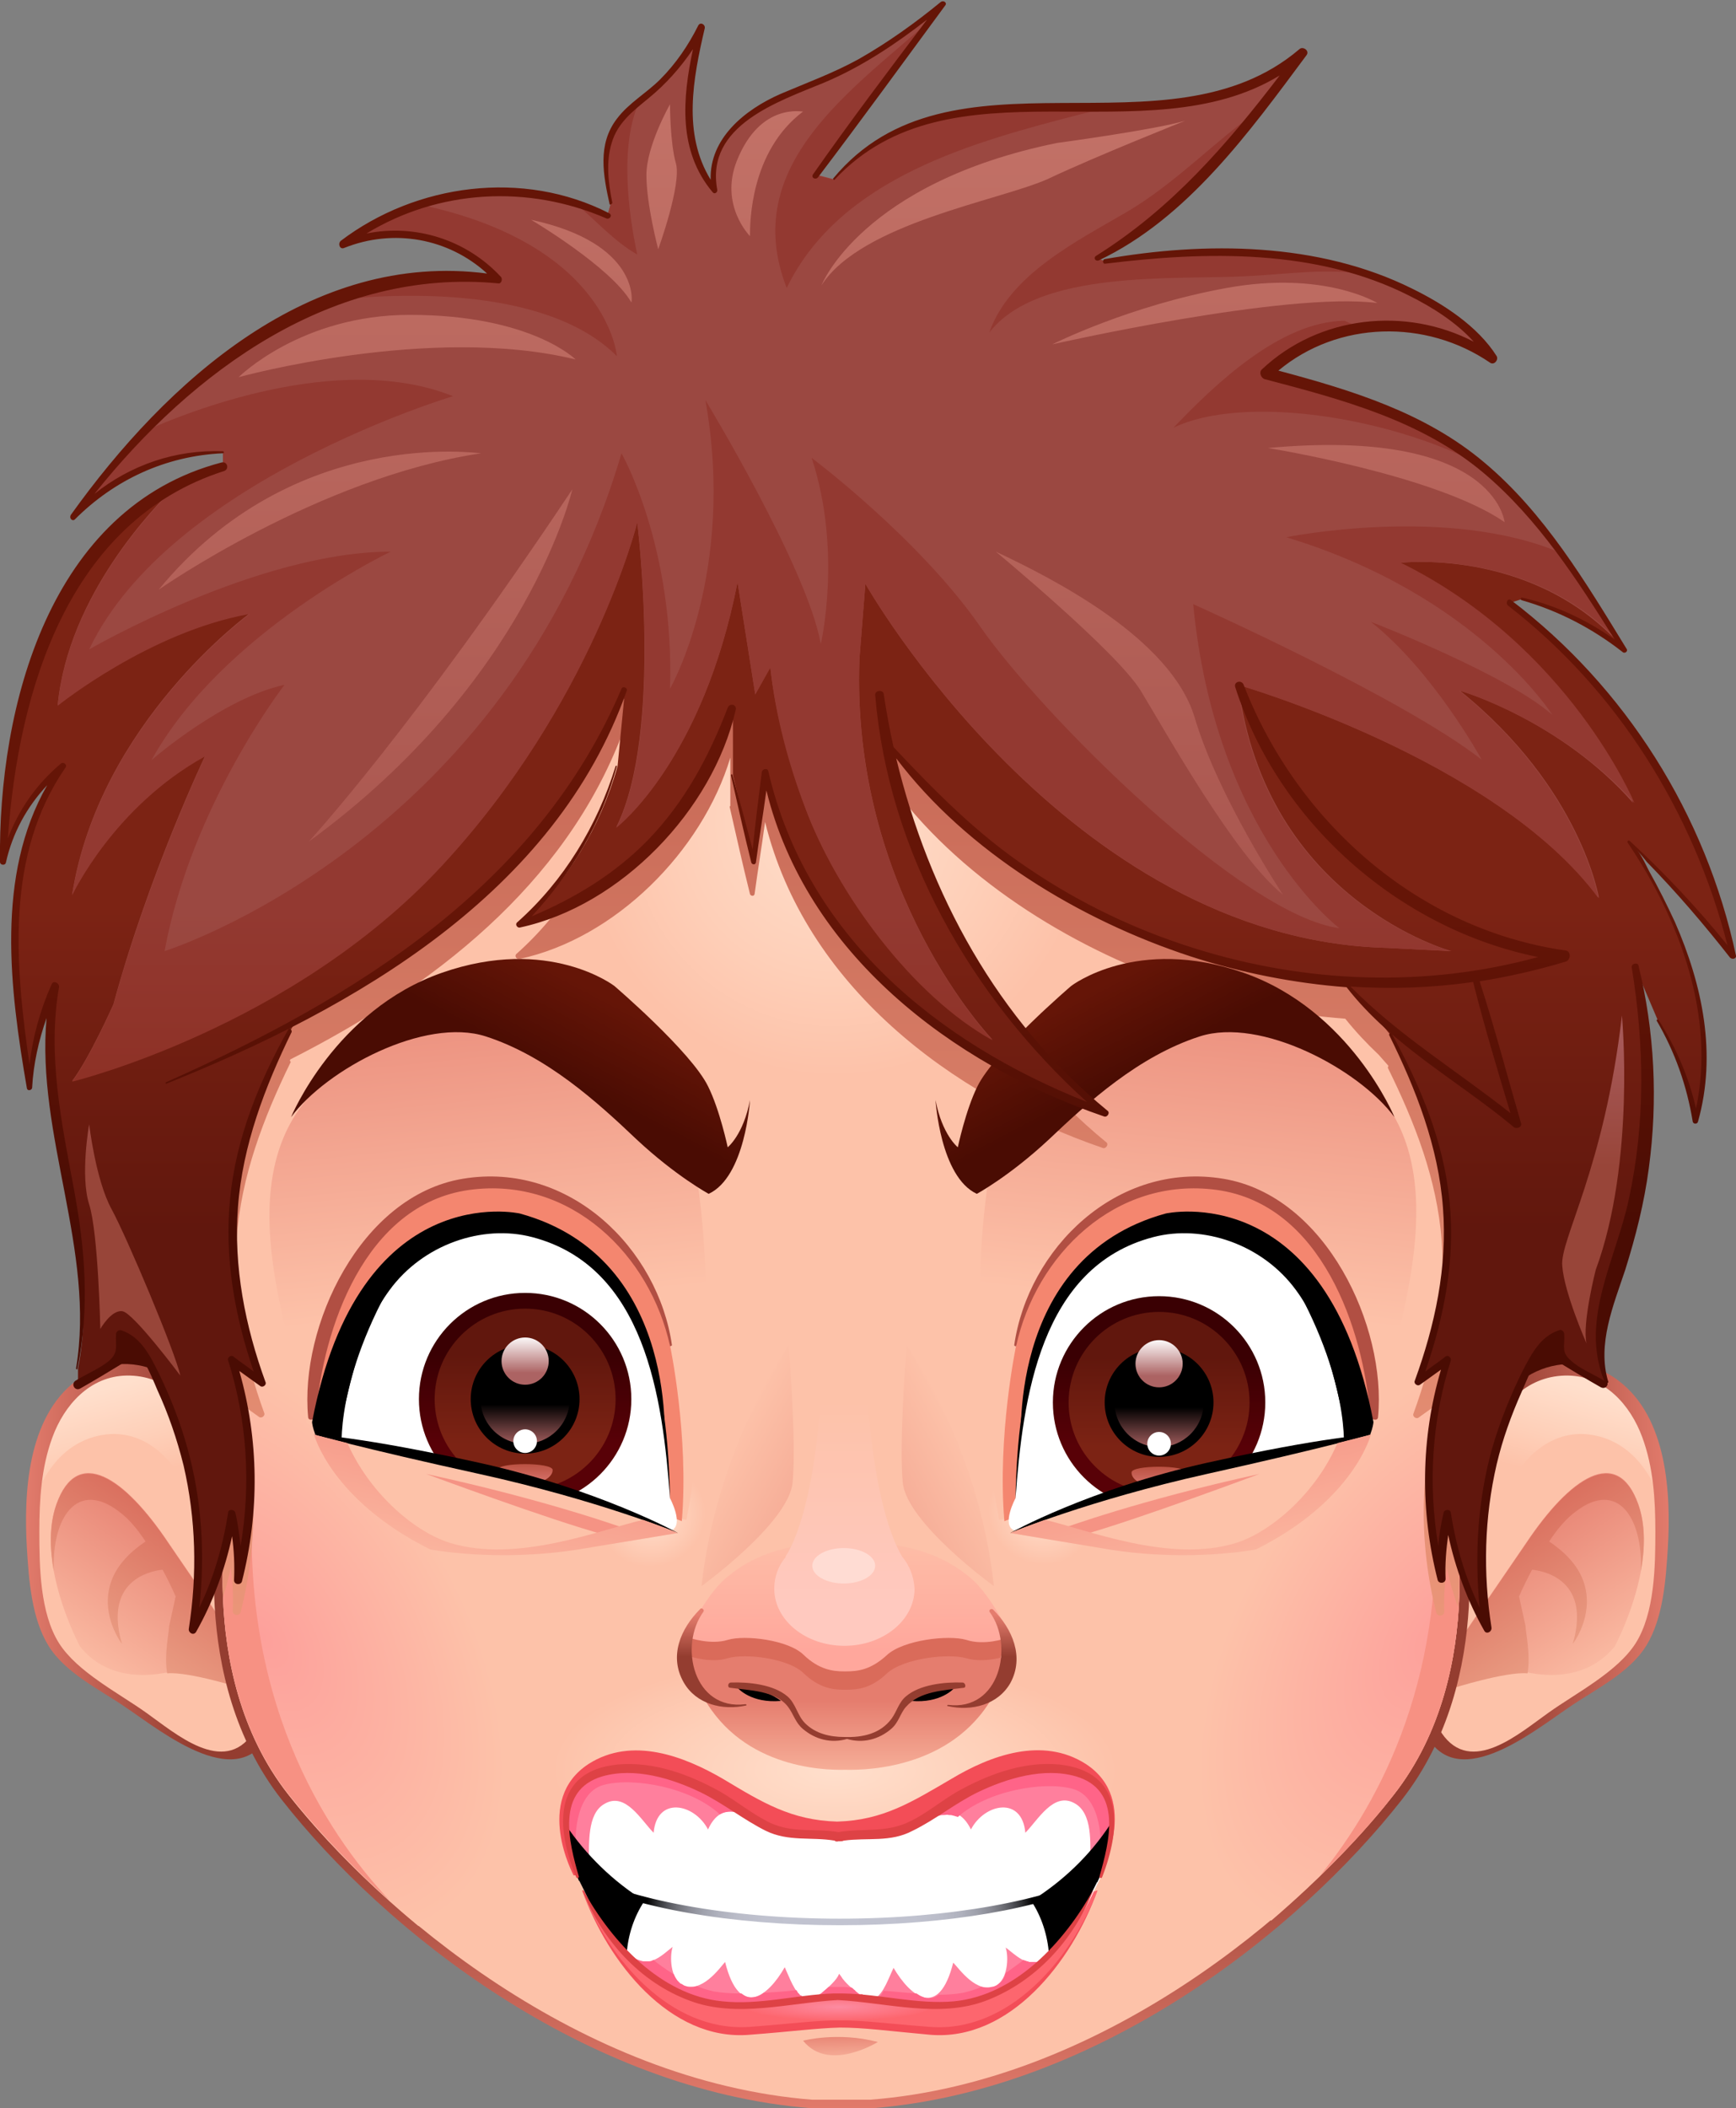 <?xml version="1.0" encoding="utf-8"?>
<!-- Generator: Adobe Illustrator 17.1.0, SVG Export Plug-In . SVG Version: 6.00 Build 0)  -->
<!DOCTYPE svg PUBLIC "-//W3C//DTD SVG 1.1//EN" "http://www.w3.org/Graphics/SVG/1.1/DTD/svg11.dtd">
<svg version="1.1" id="Layer_1" xmlns="http://www.w3.org/2000/svg" xmlns:xlink="http://www.w3.org/1999/xlink" x="0px" y="0px"
	 width="264.8px" height="321.4px" viewBox="0 0 264.8 321.4" enable-background="new 0 0 264.8 321.4" xml:space="preserve">
<rect x="0" y="0" width="264.8" height="321.4" fill="#808080" stroke="none"/>
<g>
	<path fill="#4A0C03" d="M228.6,206.4v12.2h12.2V200L228.6,206.4z M15.1,217.2h11.3v-19.4l-11.3,4.1V217.2z"/>
	<g>
		<g>
			<path fill="#FDC2A9" d="M227.4,219.5c0.4-3.7,2.6-7.3,5.9-9.1c3.3-1.9,7.5-2,10.9-0.4c6.2,2.9,8.5,10.5,9.2,17.2
				c0.5,5.9,0.2,11.8-0.9,17.6c-0.5,2.3-1.1,4.6-2.4,6.5c-1.2,1.7-3,3-4.7,4.2c-4.1,2.9-8.2,5.7-12.3,8.6c-3.3,2.3-7.3,4.7-11,3.2
				c-2.6-1.1-4.2-3.9-4.5-6.7c-0.3-2.8,0.3-5.6,1-8.4c1.9-7.9,3.8-15.7,5.7-23.6L227.4,219.5z"/>
			<linearGradient id="SVGID_1_" gradientUnits="userSpaceOnUse" x1="243.932" y1="212.135" x2="239.871" y2="226.124">
				<stop  offset="0" style="stop-color:#FFDFCC"/>
				<stop  offset="0.601" style="stop-color:#FECFB8"/>
				<stop  offset="1" style="stop-color:#FDC2A9"/>
			</linearGradient>
			<path fill="url(#SVGID_1_)" d="M244.2,210c-3.4-1.6-7.6-1.5-10.9,0.4c-3.3,1.9-5.6,5.4-5.9,9.1l-1,2.8l4.5,3
				c0,0,4.5-8.6,13.1-6.3c5.5,1.5,8.3,6.5,9.5,10.5c0-0.8-0.1-1.5-0.2-2.3C252.7,220.4,250.3,212.9,244.2,210z"/>
			<linearGradient id="SVGID_2_" gradientUnits="userSpaceOnUse" x1="245.192" y1="257.576" x2="228.045" y2="231.404">
				<stop  offset="0" style="stop-color:#FDC2A9"/>
				<stop  offset="1" style="stop-color:#E57D6E"/>
			</linearGradient>
			<path fill="url(#SVGID_2_)" d="M246.3,251c0,0,6.8-12.6,3.6-21.7c-3.2-9-10.4-4.1-17.1,5.9c-6.8,9.9-10.8,15.8-10.8,15.8
				l-0.5,6.3c0,0,8.6-2.7,11.7-2.3C236.3,255.6,242.2,256,246.3,251z"/>
			<linearGradient id="SVGID_3_" gradientUnits="userSpaceOnUse" x1="245.192" y1="257.576" x2="228.045" y2="231.404">
				<stop  offset="0" style="stop-color:#F0AE91"/>
				<stop  offset="1" style="stop-color:#D86A5A"/>
			</linearGradient>
			<path fill="url(#SVGID_3_)" d="M249.9,229.4c-3.2-9-10.4-4.1-17.1,5.9c-6.8,9.9-10.8,15.8-10.8,15.8l-0.5,6.3
				c0,0,8.2-2.6,11.5-2.3c0.5-2.8-0.3-6.3-0.3-7.2l-0.9-4.1c0-0.2-0.1-0.3-0.1-0.4c0.6-1.4,1.3-2.8,2-4.1c0.9,0.1,9.2,1,6.2,11.3
				c0,0,3.2-4.1,1.8-9c-0.9-3.2-3.6-5.4-5.4-6.6c1.3-2,2.7-3.6,4.1-4.6c6.3-4.8,10.2,0.9,9.9,9.1C250.9,236.1,251,232.5,249.9,229.4
				z"/>
			<linearGradient id="SVGID_4_" gradientUnits="userSpaceOnUse" x1="228.596" y1="238.187" x2="255.671" y2="237.736">
				<stop  offset="0" style="stop-color:#943D30"/>
				<stop  offset="1" style="stop-color:#E57D6E"/>
			</linearGradient>
			<path fill="url(#SVGID_4_)" d="M227.6,219.5c1.1-5.7,5.7-9.9,11.6-9.8c5.6,0.1,9.5,4.5,11.3,9.4c1.7,4.6,2,9.5,2,14.4
				c0,5.3-0.1,12.4-3,17c-2.8,4.4-9.1,7.6-13.3,10.6c-4.4,3.1-11.8,9.7-16.3,3.1c-3.5-5.2-0.7-12.3,0.6-17.8
				c1.4-5.9,2.9-11.8,4-17.8c0.1-0.5-0.7-0.8-0.8-0.2c-1.9,6.5-3.4,13.1-5,19.6c-1.2,4.8-3.6,10.7-1.6,15.5
				c4.4,10.6,16.7,0.5,22.2-3.2c3.9-2.7,9.2-5.2,11.8-9.4c2.6-4.2,3-10.1,3.3-14.9c0.5-8.4-0.1-19.9-7.5-25.5
				c-7.8-6-19-0.8-19.7,8.9C227.2,219.7,227.5,219.7,227.6,219.5L227.6,219.5z"/>
		</g>
		<g>
			<path fill="#FDC2A9" d="M31,219.5c-0.4-3.7-2.6-7.3-5.9-9.1c-3.3-1.9-7.5-2-10.9-0.4c-6.2,2.9-8.5,10.5-9.2,17.2
				C4.6,233.1,4.9,239,6,244.8c0.5,2.3,1.1,4.6,2.4,6.5c1.2,1.7,3,3,4.7,4.2c4.1,2.9,8.2,5.7,12.3,8.6c3.3,2.3,7.3,4.7,11,3.2
				c2.6-1.1,4.2-3.9,4.5-6.7c0.3-2.8-0.3-5.6-1-8.4c-1.9-7.9-3.8-15.7-5.7-23.6L31,219.5z"/>
			
				<linearGradient id="SVGID_5_" gradientUnits="userSpaceOnUse" x1="836.564" y1="212.135" x2="832.502" y2="226.124" gradientTransform="matrix(-1 0 0 1 851.077 0)">
				<stop  offset="0" style="stop-color:#FFDFCC"/>
				<stop  offset="0.601" style="stop-color:#FECFB8"/>
				<stop  offset="1" style="stop-color:#FDC2A9"/>
			</linearGradient>
			<path fill="url(#SVGID_5_)" d="M14.3,210c3.4-1.6,7.6-1.5,10.9,0.4c3.3,1.9,5.6,5.4,5.9,9.1l1,2.8l-4.5,3c0,0-4.5-8.6-13.1-6.3
				c-5.5,1.5-8.3,6.5-9.5,10.5c0-0.8,0.1-1.5,0.2-2.3C5.7,220.4,8.1,212.9,14.3,210z"/>
			
				<linearGradient id="SVGID_6_" gradientUnits="userSpaceOnUse" x1="837.824" y1="257.576" x2="820.677" y2="231.404" gradientTransform="matrix(-1 0 0 1 851.077 0)">
				<stop  offset="0" style="stop-color:#FDC2A9"/>
				<stop  offset="1" style="stop-color:#E57D6E"/>
			</linearGradient>
			<path fill="url(#SVGID_6_)" d="M12.2,251c0,0-6.8-12.6-3.6-21.7c3.2-9,10.4-4.1,17.1,5.9c6.8,9.9,10.8,15.8,10.8,15.8l0.5,6.3
				c0,0-8.6-2.7-11.7-2.3C22.1,255.6,16.2,256,12.2,251z"/>
			
				<linearGradient id="SVGID_7_" gradientUnits="userSpaceOnUse" x1="837.824" y1="257.576" x2="820.677" y2="231.404" gradientTransform="matrix(-1 0 0 1 851.077 0)">
				<stop  offset="0" style="stop-color:#F0AE91"/>
				<stop  offset="1" style="stop-color:#D86A5A"/>
			</linearGradient>
			<path fill="url(#SVGID_7_)" d="M8.6,229.4c3.2-9,10.4-4.1,17.1,5.9c6.8,9.9,10.8,15.8,10.8,15.8l0.5,6.3c0,0-8.2-2.6-11.5-2.3
				c-0.5-2.8,0.3-6.3,0.3-7.2l0.9-4.1c0-0.2,0.1-0.3,0.1-0.4c-0.6-1.4-1.3-2.8-2-4.1c-0.9,0.1-9.2,1-6.2,11.3c0,0-3.2-4.1-1.8-9
				c0.9-3.2,3.6-5.4,5.4-6.6c-1.3-2-2.7-3.6-4.1-4.6c-6.3-4.8-10.2,0.9-9.9,9.1C7.6,236.1,7.5,232.5,8.6,229.4z"/>
			
				<linearGradient id="SVGID_8_" gradientUnits="userSpaceOnUse" x1="821.228" y1="238.187" x2="848.303" y2="237.736" gradientTransform="matrix(-1 0 0 1 851.077 0)">
				<stop  offset="0" style="stop-color:#943D30"/>
				<stop  offset="1" style="stop-color:#E57D6E"/>
			</linearGradient>
			<path fill="url(#SVGID_8_)" d="M30.9,219.5c-1.1-5.7-5.7-9.9-11.6-9.8c-5.6,0.1-9.5,4.5-11.3,9.4c-1.7,4.6-2,9.5-2,14.4
				c0,5.3,0.1,12.4,3,17c2.8,4.4,9.1,7.6,13.3,10.6c4.4,3.1,11.8,9.7,16.3,3.1c3.5-5.2,0.7-12.3-0.6-17.8c-1.4-5.9-2.9-11.8-4-17.8
				c-0.1-0.5,0.7-0.8,0.8-0.2c1.9,6.5,3.4,13.1,5,19.6c1.2,4.8,3.6,10.7,1.6,15.5c-4.4,10.6-16.7,0.5-22.2-3.2
				c-3.9-2.7-9.2-5.2-11.8-9.4c-2.6-4.2-3-10.1-3.3-14.9c-0.5-8.4,0.1-19.9,7.5-25.5c7.8-6,19-0.8,19.7,8.9
				C31.2,219.7,30.9,219.7,30.9,219.5L30.9,219.5z"/>
		</g>
	</g>
	<g>
		<linearGradient id="SVGID_9_" gradientUnits="userSpaceOnUse" x1="128.317" y1="274.955" x2="128.317" y2="323.765">
			<stop  offset="0" style="stop-color:#943D30"/>
			<stop  offset="1" style="stop-color:#E57D6E"/>
		</linearGradient>
		<path fill="url(#SVGID_9_)" d="M123.9,321.4c0,0-0.1,0-0.1,0c-34.5-2.7-65.1-27-80.8-47c-14.6-18.6-9.7-44.3-9.1-47l-2-35.7
			c0,0,0-0.1,0-0.1c0.7-13.6,2-39.6,2-41.2c0-1,0-1.9,23.1-22.4c11.2-10,22.6-19.8,22.7-19.9c0.2-0.2,0.4-0.3,0.7-0.3l42.2-7.1v-0.3
			c0-0.4,0.2-0.8,0.5-1c0.2-0.2,0.6-0.3,0.9-0.3c0.1,0,0.2,0,0.2,0l4.2,0.7l4.2-0.7c0.1,0,0.2,0,0.2,0c0.3,0,0.6,0.1,0.9,0.3
			c0.3,0.3,0.5,0.6,0.5,1v0.3l42.2,7.1c0.2,0,0.5,0.1,0.7,0.3c0.1,0.1,11.5,9.9,22.7,19.9c23.1,20.5,23.1,21.5,23.1,22.4
			c0,1.6,1.3,27.7,2,41.2c0,0,0,0.1,0,0.1l-2,35.7c0.6,2.7,5.5,28.4-9.1,47c-15.7,20-46.3,44.3-80.8,47c0,0-0.1,0-0.1,0H123.9z"/>
		<path fill="#FDC2A9" d="M223.4,191.7c0,0-2-39.3-2-41.3c0-2-45.4-41.3-45.4-41.3l-43.3-7.3v-1.5l-4.4,0.7l-4.4-0.7v1.5l-43.3,7.3
			c0,0-45.4,39.3-45.4,41.3s-2,41.3-2,41.3l2,35.9c0,0-6.1,27.1,8.8,46c14.1,17.9,44.5,43.7,79.9,46.5h8.8
			c35.3-2.7,65.8-28.5,79.9-46.5c14.9-19,8.8-46,8.8-46L223.4,191.7z"/>
		
			<radialGradient id="SVGID_10_" cx="407.51" cy="1461.938" r="55.148" gradientTransform="matrix(0.784 2.600000e-003 0 0.317 -192.112 -194.62)" gradientUnits="userSpaceOnUse">
			<stop  offset="0" style="stop-color:#FFDFCC"/>
			<stop  offset="0.601" style="stop-color:#FECFB8"/>
			<stop  offset="1" style="stop-color:#FDC2A9"/>
		</radialGradient>
		<path fill="url(#SVGID_10_)" d="M179,270.5c0,11.3-22.6,20.4-50.5,20.3c-27.9-0.1-50.5-9.3-50.5-20.6c0-11.3,22.6-20.4,50.5-20.3
			C156.3,250,179,259.3,179,270.5z"/>
		
			<radialGradient id="SVGID_11_" cx="1014.342" cy="399.201" r="46.5" gradientTransform="matrix(0.539 0.342 -0.58 0.914 -95.616 -462.207)" gradientUnits="userSpaceOnUse">
			<stop  offset="0" style="stop-color:#FDA09B"/>
			<stop  offset="1" style="stop-color:#FDC2A9"/>
		</radialGradient>
		<path fill="url(#SVGID_11_)" d="M212.6,273.6c14.9-19,8.8-46,8.8-46l1.2-20.3c-10,4.6-20.3,13.8-28.2,26.3
			c-14.9,23.5-15.8,49.6-1.9,58.4c0.5,0.3,0.9,0.6,1.4,0.8C201.6,286.2,208,279.5,212.6,273.6z"/>
		
			<radialGradient id="SVGID_12_" cx="946.375" cy="424.644" r="46.5" gradientTransform="matrix(-0.539 0.342 0.58 0.914 303.961 -462.207)" gradientUnits="userSpaceOnUse">
			<stop  offset="0" style="stop-color:#FDA09B"/>
			<stop  offset="1" style="stop-color:#FDC2A9"/>
		</radialGradient>
		<path fill="url(#SVGID_12_)" d="M65.4,233.5C56.6,219.7,45,209.9,34,206l1.2,21.6c0,0-6.1,27.1,8.8,46c4.8,6.1,11.6,13.2,19.8,20
			c1.2-0.4,2.4-1,3.5-1.7C81.2,283.1,80.3,257,65.4,233.5z"/>
		<path fill="#F79183" d="M221.4,227.6l0.1-2.4c-1.6,0.5-2.8,1-2.8,1c2.3,28.8-8,48.3-17.4,59.8c4.5-4.3,8.3-8.5,11.3-12.4
			C227.5,254.6,221.4,227.6,221.4,227.6z M38.7,226.2c0,0-1.7-0.7-3.6-1.3l0.1,2.6c0,0-6.1,27.1,8.8,46c4,5,9.2,10.7,15.5,16.3
			C49.4,279.1,36.2,258.5,38.7,226.2z"/>
		
			<radialGradient id="SVGID_13_" cx="395.455" cy="576.462" r="57.17" gradientTransform="matrix(0.677 0 0 0.677 -140.448 -264.77)" gradientUnits="userSpaceOnUse">
			<stop  offset="0" style="stop-color:#FFDFCC"/>
			<stop  offset="0.601" style="stop-color:#FECFB8"/>
			<stop  offset="1" style="stop-color:#FDC2A9"/>
		</radialGradient>
		<path fill="url(#SVGID_13_)" d="M208.3,137.6c-13.9,25.2-44,42.7-79,42.7c-35.5,0-66-18-79.6-43.9c13.3-12,30.9-27.3,30.9-27.3
			l43.3-7.3v-1.5l4.4,0.7l4.4-0.7v1.5l43.3,7.3C176,109.1,194.9,125.4,208.3,137.6z"/>
		
			<radialGradient id="SVGID_14_" cx="1019.819" cy="778.956" r="14.016" gradientTransform="matrix(-0.518 0.267 0.246 0.477 436.239 -412.663)" gradientUnits="userSpaceOnUse">
			<stop  offset="0" style="stop-color:#FFDFCC"/>
			<stop  offset="1" style="stop-color:#FDC2A9"/>
		</radialGradient>
		<path fill="url(#SVGID_14_)" d="M89.5,238.2c2.6,5.1,9.2,6.9,14.8,4.1c5.5-2.9,7.9-9.3,5.3-14.4c-2.6-5.1-9.2-6.9-14.8-4.1
			C89.2,226.6,86.9,233.1,89.5,238.2z"/>
		
			<radialGradient id="SVGID_15_" cx="2043.936" cy="204.97" r="14.016" gradientTransform="matrix(0.518 0.267 -0.246 0.477 -849.582 -412.663)" gradientUnits="userSpaceOnUse">
			<stop  offset="0" style="stop-color:#FFDFCC"/>
			<stop  offset="1" style="stop-color:#FDC2A9"/>
		</radialGradient>
		<path fill="url(#SVGID_15_)" d="M169.1,238.2c-2.6,5.1-9.2,6.9-14.8,4.1c-5.5-2.9-7.9-9.3-5.3-14.4c2.6-5.1,9.2-6.9,14.8-4.1
			C169.4,226.6,171.7,233.1,169.1,238.2z"/>
		<g>
			<g>
				<linearGradient id="SVGID_16_" gradientUnits="userSpaceOnUse" x1="181.694" y1="199.195" x2="188.257" y2="136.189">
					<stop  offset="0" style="stop-color:#FDC2A9"/>
					<stop  offset="1" style="stop-color:#E57D6E"/>
				</linearGradient>
				<path fill="url(#SVGID_16_)" d="M152.4,231.7c0,0-9.9-48.2,6.4-77.3c0,0,42.6-3.8,53.8,15.7c8.4,14.6-1.1,36.6-2.4,47l-14.6,7
					L152.4,231.7z"/>
				<g>
					<path fill="#F4866F" d="M209.7,215.9c0.2-10.9-4.8-24.3-14.4-31.6c-6.5-4.9-15.2-4.8-21.6-2.4c-9.9,3.7-17,12.7-18.7,23.2
						c0,0-2.9,13.7-1.8,26.8c0,0,19.9-7.8,19-6.4C171.3,227,209.7,215.9,209.7,215.9z"/>
					<path fill="#B14F43" d="M155,205.2c3-13.8,15.1-25.9,30.6-23.8c16,2.2,22.4,21.3,23.4,34.4c0.1,0.7,1.2,0.9,1.2,0.2
						c1.3-13.7-7.9-33.7-23.6-36.3c-16.3-2.7-29.8,10.7-31.9,25.4C154.8,205.2,154.9,205.3,155,205.2L155,205.2z"/>
				</g>
				
					<radialGradient id="SVGID_17_" cx="467.948" cy="714.918" r="35.032" gradientTransform="matrix(0.697 0 0 0.697 -151.066 -262.801)" gradientUnits="userSpaceOnUse">
					<stop  offset="0" style="stop-color:#D89393"/>
					<stop  offset="1" style="stop-color:#000000"/>
				</radialGradient>
				<path fill="url(#SVGID_17_)" d="M155.8,221.2c0,0-2.8-29.4,22-36.2c0,0,24.6-5.6,31.7,31.8c0,0-0.3,6.5-12.9,15.4
					c-10.8,7.6-31.6,2.3-34.6-0.3C159.7,229.8,155.8,221.2,155.8,221.2z"/>
				<g>
					<path fill="#FFFFFF" d="M205.9,216.8c-2.8-13.8-6.8-26.4-21.5-29.2c-7.7-1.5-14.9,2.1-19.6,7c-8,8.5-9.4,22.1-9.9,33.8
						c0,0-2.2,4.1-0.2,4.9l4.1-1.1c0,0,13.4,4.2,26.4,3.2c12.9-1,20.7-16.5,20.7-16.5L205.9,216.8z"/>
				</g>
				<path d="M154.9,228.5c1.1-15.4,3.8-35.4,21-39.9c7.6-2,16.7,1.1,21.8,8.1c4.4,6,5.8,13.4,7.4,20.1c0.2,1.1,2,1.1,1.7,0
					c-1.4-7.3-3.2-15.4-8.2-21.7c-4.9-6.2-13-9.4-20.3-8.4C158.4,189.4,155.2,211.9,154.9,228.5
					C154.8,228.5,154.9,228.5,154.9,228.5L154.9,228.5z"/>
				<path d="M204.9,222.1c0,0,1.5-9.6-6.7-25c0,0,5.9,6.1,9.1,22.1L204.9,222.1z"/>
			</g>
		</g>
		<g>
			<g>
				
					<linearGradient id="SVGID_18_" gradientUnits="userSpaceOnUse" x1="-440.666" y1="199.235" x2="-434.111" y2="136.305" gradientTransform="matrix(-1 0 0 1 -365.225 0)">
					<stop  offset="0" style="stop-color:#FDC2A9"/>
					<stop  offset="1" style="stop-color:#E57D6E"/>
				</linearGradient>
				<path fill="url(#SVGID_18_)" d="M104.7,231.7c0,0,9.9-48.2-6.4-77.3c0,0-42-3.8-53.7,16.3c-8.5,14.6,1,36,2.2,46.3l14.6,7
					L104.7,231.7z"/>
				<g>
					<path fill="#F4866F" d="M47.5,215.9c-0.2-10.9,4.8-24.3,14.4-31.6c6.5-4.9,15.2-4.8,21.6-2.4c9.9,3.7,17,12.7,18.7,23.2
						c0,0,2.9,13.7,1.8,26.8c0,0-19.9-7.8-19-6.4C85.8,227,47.5,215.9,47.5,215.9z"/>
					<path fill="#B14F43" d="M102.2,205.2c-3-13.8-15.1-25.9-30.6-23.8c-16,2.2-22.4,21.3-23.4,34.4c-0.1,0.7-1.2,0.9-1.2,0.2
						c-1.3-13.7,7.9-33.7,23.6-36.3c16.3-2.7,29.8,10.7,31.9,25.4C102.3,205.2,102.2,205.3,102.2,205.2L102.2,205.2z"/>
				</g>
				
					<radialGradient id="SVGID_19_" cx="-659.448" cy="714.918" r="35.032" gradientTransform="matrix(-0.697 0 0 0.697 -377.498 -262.801)" gradientUnits="userSpaceOnUse">
					<stop  offset="0" style="stop-color:#D89393"/>
					<stop  offset="1" style="stop-color:#000000"/>
				</radialGradient>
				<path fill="url(#SVGID_19_)" d="M101.3,221.2c0,0,2.8-29.4-22-36.2c0,0-24.6-5.6-31.7,31.8c0,0,0.3,6.5,12.9,15.4
					c10.8,7.6,31.6,2.3,34.6-0.3C97.5,229.8,101.3,221.2,101.3,221.2z"/>
				<g>
					<path fill="#FFFFFF" d="M51.2,216.8c2.8-13.8,6.8-26.4,21.5-29.2c7.7-1.5,14.9,2.1,19.6,7c8,8.5,9.4,22.1,9.9,33.8
						c0,0,2.2,4.1,0.2,4.9l-4.1-1.1c0,0-13.4,4.2-26.4,3.2c-12.9-1-20.7-16.5-20.7-16.5L51.2,216.8z"/>
				</g>
				<path d="M102.2,228.5c-1.1-15.4-3.8-35.4-21-39.9c-7.6-2-16.7,1.1-21.8,8.1c-4.4,6-5.8,13.4-7.4,20.1c-0.2,1.1-2,1.1-1.7,0
					c1.4-7.3,3.2-15.4,8.2-21.7c4.9-6.2,13-9.4,20.3-8.4C98.8,189.4,101.9,211.9,102.2,228.5C102.3,228.5,102.2,228.5,102.2,228.5
					L102.2,228.5z"/>
				<path d="M52.2,222.1c0,0-1.5-9.6,6.7-25c0,0-5.9,6.1-9.1,22.1L52.2,222.1z"/>
			</g>
		</g>
		<linearGradient id="SVGID_20_" gradientUnits="userSpaceOnUse" x1="128.317" y1="317.796" x2="128.317" y2="102.366">
			<stop  offset="0" style="stop-color:#FCAC8A"/>
			<stop  offset="1" style="stop-color:#C66755"/>
		</linearGradient>
		<path fill="url(#SVGID_20_)" d="M221.4,227.6l2-35.9c0,0-2-39.3-2-41.3S176,109.1,176,109.1l-43.3-7.3v-1.5l-4.4,0.7l-4.4-0.7v1.5
			l-43.3,7.3c0,0-45.4,39.3-45.4,41.3s-2,41.3-2,41.3l2,35.9c0,0-1.5,6.7-1.2,15.9c0.5-1.5,0.9-3,1.2-4.6c0.3,2.2,0.4,4.4,0.3,6.7
			c0,0.7,1,0.8,1.2,0.2c2.7-10.6,2.6-21.6-0.4-32.1c1.1,0.8,2.1,1.5,3.2,2.3c0.4,0.3,1-0.2,0.8-0.6c-3.1-8.5-4.9-17.6-4.2-26.7
			c0.7-9.4,4.1-18.3,8.2-26.7c0.1-0.1,0-0.2-0.1-0.3l0.1-0.2c21.7-11,41.8-26.5,50.6-49.6l-1,9.6c0,0-0.1,0-0.1,0.1
			c-2.8,9.1-7.9,17.5-15,23.8c-0.4,0.3,0,0.9,0.4,0.8c14.6-3.1,27.9-16.4,32.2-30.7l0,7.4c-0.1,0-0.1,0-0.1,0.1
			c1,4.4,2,8.9,3.1,13.3c0.1,0.3,0.6,0.4,0.7,0c0.5-3.7,1.1-7.3,1.6-11c6.1,24.8,28.2,41.7,51.5,49.7c0.5,0.2,1-0.6,0.5-0.9
			c-16.8-13.8-27.2-33-32.2-53.7c10.8,14.3,28.1,24.7,44.9,30.2c7.7,2.5,15.8,4.1,23.8,4.7c1.6,2,3.3,3.8,5.1,5.5l1.5,1.7
			c-0.1,0.1-0.1,0.2-0.1,0.3c4.1,8.3,7.5,17,8.2,26.3c0.7,9-1.2,17.9-4.3,26.4c-0.2,0.4,0.4,0.9,0.8,0.6c1.1-0.8,2.1-1.5,3.2-2.3
			c-3.1,10.5-3.2,21.5-0.5,32.1c0.2,0.6,1.2,0.5,1.2-0.2c-0.1-2.3,0.1-4.5,0.4-6.7c0.4,2.1,1,4.1,1.7,6
			C223.1,235.1,221.4,227.6,221.4,227.6z"/>
		<linearGradient id="SVGID_21_" gradientUnits="userSpaceOnUse" x1="166.792" y1="150.91" x2="173.33" y2="163.298">
			<stop  offset="0" style="stop-color:#651507"/>
			<stop  offset="1" style="stop-color:#4A0C03"/>
		</linearGradient>
		<path fill="url(#SVGID_21_)" d="M142.7,167.7c0,0,0.7,11.7,6.3,14.3c0,0,5-2.7,11-8.3c6-5.7,13.7-12.7,23-15.7
			c9.3-3,24.3,5,29.7,12.3c0,0-6.7-16.3-23-22c-16.3-5.7-26.3,2-26.3,2s-11.7,10-14.3,15.3c-1.8,3.6-3,9.3-3,9.3
			S143.7,173,142.7,167.7z"/>
		
			<linearGradient id="SVGID_22_" gradientUnits="userSpaceOnUse" x1="-152.663" y1="150.91" x2="-146.125" y2="163.298" gradientTransform="matrix(-1 0 0 1 -62.333 0)">
			<stop  offset="0" style="stop-color:#651507"/>
			<stop  offset="1" style="stop-color:#4A0C03"/>
		</linearGradient>
		<path fill="url(#SVGID_22_)" d="M114.4,167.7c0,0-0.7,11.7-6.3,14.3c0,0-5-2.7-11-8.3c-6-5.7-13.7-12.7-23-15.7
			c-9.3-3-24.3,5-29.7,12.3c0,0,6.7-16.3,23-22c16.3-5.7,26.3,2,26.3,2s11.7,10,14.3,15.3c1.8,3.6,3,9.3,3,9.3
			S113.4,173,114.4,167.7z"/>
		<g>
			<linearGradient id="SVGID_23_" gradientUnits="userSpaceOnUse" x1="176.766" y1="220.578" x2="176.766" y2="206.973">
				<stop  offset="0" style="stop-color:#580107"/>
				<stop  offset="1" style="stop-color:#3A0003"/>
			</linearGradient>
			<circle fill="url(#SVGID_23_)" cx="176.8" cy="213.8" r="16.2"/>
			<linearGradient id="SVGID_24_" gradientUnits="userSpaceOnUse" x1="176.766" y1="220.578" x2="176.766" y2="206.973">
				<stop  offset="0" style="stop-color:#7C2314"/>
				<stop  offset="1" style="stop-color:#61170D"/>
			</linearGradient>
			<circle fill="url(#SVGID_24_)" cx="176.8" cy="213.8" r="13.8"/>
			<circle cx="176.8" cy="213.8" r="8.3"/>
			<linearGradient id="SVGID_25_" gradientUnits="userSpaceOnUse" x1="176.766" y1="221.029" x2="176.766" y2="214.563">
				<stop  offset="0" style="stop-color:#AC6363"/>
				<stop  offset="1" style="stop-color:#000000"/>
			</linearGradient>
			<circle fill="url(#SVGID_25_)" cx="176.8" cy="213.8" r="6.8"/>
			<linearGradient id="SVGID_26_" gradientUnits="userSpaceOnUse" x1="176.766" y1="209.748" x2="176.766" y2="204.089">
				<stop  offset="0" style="stop-color:#AC6363"/>
				<stop  offset="1" style="stop-color:#FFFFFF"/>
			</linearGradient>
			<circle fill="url(#SVGID_26_)" cx="176.8" cy="207.9" r="3.6"/>
			<circle fill="#FFFFFF" cx="176.8" cy="220.1" r="1.8"/>
			<linearGradient id="SVGID_27_" gradientUnits="userSpaceOnUse" x1="176.766" y1="222.383" x2="176.766" y2="227.798">
				<stop  offset="0" style="stop-color:#AD4230"/>
				<stop  offset="0.999" style="stop-color:#E5837E"/>
			</linearGradient>
			<path fill="url(#SVGID_27_)" d="M181,224.5c0,1.2-1.9,2.2-4.2,2.2c-2.3,0-4.2-1-4.2-2.2C172.5,223.3,181,223.3,181,224.5z"/>
		</g>
		<g>
			<linearGradient id="SVGID_28_" gradientUnits="userSpaceOnUse" x1="80.086" y1="220.127" x2="80.086" y2="206.522">
				<stop  offset="0" style="stop-color:#580107"/>
				<stop  offset="1" style="stop-color:#3A0003"/>
			</linearGradient>
			<circle fill="url(#SVGID_28_)" cx="80.1" cy="213.3" r="16.2"/>
			<linearGradient id="SVGID_29_" gradientUnits="userSpaceOnUse" x1="80.086" y1="220.127" x2="80.086" y2="206.522">
				<stop  offset="0" style="stop-color:#7C2314"/>
				<stop  offset="1" style="stop-color:#61170D"/>
			</linearGradient>
			<circle fill="url(#SVGID_29_)" cx="80.1" cy="213.3" r="13.8"/>
			<circle cx="80.1" cy="213.3" r="8.3"/>
			<linearGradient id="SVGID_30_" gradientUnits="userSpaceOnUse" x1="80.085" y1="220.578" x2="80.085" y2="214.112">
				<stop  offset="0" style="stop-color:#AC6363"/>
				<stop  offset="1" style="stop-color:#000000"/>
			</linearGradient>
			<circle fill="url(#SVGID_30_)" cx="80.1" cy="213.3" r="6.8"/>
			<linearGradient id="SVGID_31_" gradientUnits="userSpaceOnUse" x1="80.085" y1="209.297" x2="80.085" y2="203.638">
				<stop  offset="0" style="stop-color:#AC6363"/>
				<stop  offset="1" style="stop-color:#FFFFFF"/>
			</linearGradient>
			<circle fill="url(#SVGID_31_)" cx="80.1" cy="207.5" r="3.6"/>
			<circle fill="#FFFFFF" cx="80.1" cy="219.7" r="1.8"/>
			<linearGradient id="SVGID_32_" gradientUnits="userSpaceOnUse" x1="80.085" y1="221.932" x2="80.085" y2="227.346">
				<stop  offset="0" style="stop-color:#AD4230"/>
				<stop  offset="0.999" style="stop-color:#E5837E"/>
			</linearGradient>
			<path fill="url(#SVGID_32_)" d="M84.3,224.1c0,1.2-1.9,2.2-4.2,2.2s-4.2-1-4.2-2.2C75.8,222.9,84.3,222.9,84.3,224.1z"/>
		</g>
		<g>
			<linearGradient id="SVGID_33_" gradientUnits="userSpaceOnUse" x1="148.301" y1="221.585" x2="110.193" y2="242.061">
				<stop  offset="0" style="stop-color:#FDC2A9"/>
				<stop  offset="1" style="stop-color:#E57D6E"/>
			</linearGradient>
			<path fill="url(#SVGID_33_)" d="M151.6,241.8c0,0-13.3-9.6-13.9-15.8c-0.6-6.2,0.6-20.9,0.6-20.9S149.3,220.3,151.6,241.8z"/>
			
				<linearGradient id="SVGID_34_" gradientUnits="userSpaceOnUse" x1="807.809" y1="221.585" x2="769.701" y2="242.061" gradientTransform="matrix(-1 0 0 1 918.147 0)">
				<stop  offset="0" style="stop-color:#FDC2A9"/>
				<stop  offset="1" style="stop-color:#E57D6E"/>
			</linearGradient>
			<path fill="url(#SVGID_34_)" d="M107,241.8c0,0,13.3-9.6,13.9-15.8c0.6-6.2-0.6-20.9-0.6-20.9S109.4,220.3,107,241.8z"/>
			<linearGradient id="SVGID_35_" gradientUnits="userSpaceOnUse" x1="129.398" y1="231.526" x2="129.398" y2="251.663">
				<stop  offset="0" style="stop-color:#FDC2A9"/>
				<stop  offset="0.998" style="stop-color:#FFA79C"/>
			</linearGradient>
			<path fill="url(#SVGID_35_)" d="M148.1,240.6c-2.9-2.4-7.3-5.2-16.5-5.5v0h-4.4v0c-9.2,0.3-13.7,3.1-16.5,5.5
				c-3,2.5-6.1,8.9-6.1,8.9l1.7,6.4l12.6,1.7l8.3,1.7v0.9l2.2-0.4l2.2,0.4v-0.9l8.3-1.7l12.6-1.7l1.7-6.4
				C154.2,249.5,151.2,243.2,148.1,240.6z"/>
			<linearGradient id="SVGID_36_" gradientUnits="userSpaceOnUse" x1="128.745" y1="213.508" x2="128.745" y2="244.474">
				<stop  offset="0" style="stop-color:#FDC2A9"/>
				<stop  offset="0.998" style="stop-color:#FFC9BF"/>
			</linearGradient>
			<path fill="url(#SVGID_36_)" d="M137.6,237.3L137.6,237.3c0.1,0-5.1-6.8-5.6-32.2c0,0,0.3-1-1.3-1.5v-0.2h-3.9v0.2
				c-1.6,0.4-1.3,1.5-1.3,1.5c-0.4,25.4-5.7,32.2-5.7,32.2l0.1,0c-1.2,1.4-1.8,3.1-1.8,4.9c0,4.8,4.8,8.7,10.7,8.7
				c5.9,0,10.7-3.9,10.7-8.7C139.4,240.3,138.7,238.6,137.6,237.3z"/>
			<ellipse fill="#FFDCD3" cx="128.7" cy="238.7" rx="4.8" ry="2.7"/>
			<g>
				<path fill="#DA6B5A" d="M147.4,250c-2.7-0.8-9.6,0-12.1,2.3s-4.5,2.5-6.3,2.5h-0.3c-1.7,0-3.8-0.3-6.1-2.5
					c-2.3-2.3-9-3.1-11.6-2.3c-2.6,0.8-5.8-0.3-5.8-0.3l0.3,4.9c5.7,11.8,19.7,12.5,23.4,12.4c3.8,0.1,17.2-0.4,23.1-12.2l1.5-5.1
					C153.4,249.8,150.1,250.9,147.4,250z"/>
				<linearGradient id="SVGID_37_" gradientUnits="userSpaceOnUse" x1="129.294" y1="274.273" x2="129.294" y2="259.27">
					<stop  offset="0" style="stop-color:#FDC2A9"/>
					<stop  offset="1" style="stop-color:#E57D6E"/>
				</linearGradient>
				<path fill="url(#SVGID_37_)" d="M147.4,252.8c-2.7-0.8-9.6,0-12.1,2.3c-2.4,2.3-4.5,2.5-6.3,2.5h-0.3c-1.7,0-3.8-0.3-6.1-2.5
					c-2.3-2.3-9-3.1-11.6-2.3c-2.6,0.8-5.8-0.3-5.8-0.3l1.5,5.1c5.7,11.8,18.6,12.3,22.2,12.2c3.8,0.1,17.2-0.4,23.1-12.2l1.5-5.1
					C153.4,252.5,150.1,253.6,147.4,252.8z"/>
				<path d="M139,259.3c4.5,0.4,6.5-1.9,6.5-1.9C142,257,139,259.3,139,259.3z M112.6,257.4c0,0,2,2.3,6.5,1.9
					C119.2,259.3,116.2,257,112.6,257.4z"/>
				<linearGradient id="SVGID_38_" gradientUnits="userSpaceOnUse" x1="129.108" y1="252.511" x2="129.108" y2="246.151">
					<stop  offset="0" style="stop-color:#943D30"/>
					<stop  offset="1" style="stop-color:#E57D6E"/>
				</linearGradient>
				<path fill="url(#SVGID_38_)" d="M146.8,256.5c-2.7-0.1-6.5,0.3-8.6,2.1c-1.1,0.9-1.4,2.3-2.2,3.4c-1.7,2.3-4.4,2.9-7.2,2.8
					c0,0,0,0,0,0c-2.2,0-4.4-0.5-6-2.1c-1.2-1.2-1.4-3-2.7-4.1c-2.1-1.8-5.9-2.2-8.6-2.1c-0.5,0-0.6,0.8-0.1,0.8
					c2.8,0.4,6.9,0.4,8.8,2.9c0.9,1.2,1.1,2.4,2.3,3.4c1.9,1.6,4.3,2.2,6.7,1.5c2.4,0.7,4.8,0.1,6.7-1.5c1.2-1,1.4-2.4,2.3-3.4
					c2.1-2.4,5.8-2.5,8.8-2.9C147.4,257.3,147.3,256.5,146.8,256.5z M151.5,245.4c-0.3-0.3-0.8,0.1-0.5,0.4
					c3.7,5.1,1.5,15.1-6.4,14.1c-0.1,0-0.2,0.2,0,0.2c3.6,0.8,7.6-0.2,9.5-3.5C156.3,252.6,154.4,248.3,151.5,245.4z M113.7,259.8
					c-7.9,1-10.2-8.9-6.4-14.1c0.2-0.3-0.3-0.7-0.5-0.4c-3,3-4.8,7.2-2.5,11.2c1.9,3.3,5.9,4.3,9.5,3.5
					C113.9,260,113.9,259.8,113.7,259.8z"/>
			</g>
		</g>
	</g>
	<g>
		<linearGradient id="SVGID_39_" gradientUnits="userSpaceOnUse" x1="132.44" y1="138.635" x2="132.44" y2="187.41">
			<stop  offset="0" style="stop-color:#7C2314"/>
			<stop  offset="1" style="stop-color:#61170D"/>
		</linearGradient>
		<path fill="url(#SVGID_39_)" d="M248.5,128.3c8.3,12.4,14.4,28.3,10.2,42.6c-0.9-5.4-2.9-10.7-5.8-15.3l-3.5-8.2
			c3.2,14.9,2.4,30.6-2.3,45c-1.9,5.9-4.5,12.5-2,18.5l-0.6,0.3c-2.3-1.4-4.6-2.7-6.9-4.1c0.4-1.1,0.6-2.4,0.4-3.6
			c-2.9,0.6-4.7,4.9-6,7.7c-5.4,11.2-7.3,24.5-5.1,37.3c-3.1-5.4-5.1-11.5-6-17.6c-0.8,3.2-1.1,6.6-1,10c-2.9-11.1-2.5-22.9,1-33.4
			c-1.5,1.1-3,2.2-4.5,3.3c7.3-19.7,5.5-34.8-4.2-52.9l-1.8-2.2c0,0-1.2-1.2-2.5-2.9c-0.9-1-1.8-2-2.7-3.1l0.6,0c0,0,0,0,0,0
			c-26.8-1.7-53.3-14.9-70.4-36.6c4.2,21.8,16.1,42.4,33.3,56.6c-12-4.2-23.4-10.3-32.8-19.1c-9.3-8.7-16.4-20.2-19-32.8
			c-0.6,4.6-1.2,9.1-1.8,13.7c-1.1-4.4-2.2-8.9-3.3-13.3l0-10.1c-4.5,15.5-17.2,28.4-32.4,32.9c7-6.4,12.2-14.9,14.8-24.2l1.1-11.3
			c0,0-0.1,0-0.1,0.1c-5.6,14.6-16.1,27-28.4,36.7c-6.9,5.4-14.3,9.9-22,13.9l-0.5,0.9c-9.8,18.1-11.6,33.9-4.4,53.6
			c-1.5-1.1-3-2.2-4.5-3.3c3.5,10.5,3.8,22.3,0.9,33.4c0.2-3.4-0.1-6.7-0.9-10c-0.9,6.2-2.9,12.2-6,17.6c2.2-12.9,0.4-26.2-5-37.3
			c-1.3-2.8-3.1-7.1-6-7.7c-0.2,1.2,0,2.5,0.4,3.6c-2.3,1.4-4.6,2.7-6.9,4.1l0-2.5c3.9-19.7-7.2-39.2-3.3-58.3
			c-2.3,4.8-3.6,10.1-3.9,15.4c-2.7-16.7-4.8-35.4,5-48.9c-4.5,3.5-7.9,8.8-9.1,14.5c0.2-12.5,1.9-25.2,7.3-36.4
			c4.2-8.7,10.8-16.3,19-20.7C29,73,31.4,72,34,71.4l0-2.4c-8.4-0.1-16.9,3.5-22.9,9.9c7.8-10.8,17-20.7,28.1-27.5
			c11-6.8,24.1-10.5,36.7-8.7c-5.7-6.5-15.6-8.7-23.7-5.3c11.4-8.9,27.7-10.6,40.4-4.3l0.6-2.1c-0.9-3.9-1.5-8.3,0.6-11.8
			c1.3-2.2,3.6-3.7,5.5-5.3c3.2-2.7,5.8-6.1,7.6-9.8c-1,4.2-2,8.5-2,12.8c0,4.3,1.2,8.8,4,12.1c-1.1-4.3,1.6-8.8,5.1-11.4
			c3.5-2.6,7.8-3.9,11.8-5.7c6.5-2.8,12.4-6.9,17.9-11.4c-6.5,8.7-13,17.4-19.4,26.2l2.7,0.7c5.5-6.6,14.2-9.5,22.6-10.5
			c8.4-0.9,17-0.2,25.4-0.7c8.5-0.5,17.2-2.5,23.4-8.1c-8.8,11.9-18.1,24.2-31.3,31.3l1.2,0.5c45.8-7,59.1,14.9,59.1,14.9
			c-10.3-7.5-25.6-6.5-34.5,2.2c10.1,2.6,20.5,5.3,29.3,11.4c10.5,7.2,17.7,18.5,24.6,29.7c0,0,0,0,0,0c0.2,0.4,0.5,0.7,0.7,1.1
			c-4.6-3.7-10-6.4-15.6-7.8l-1.8,0.6c17,12.8,29.4,32.4,34.1,53.9C259.5,139.5,254.2,133.7,248.5,128.3z"/>
		<linearGradient id="SVGID_40_" gradientUnits="userSpaceOnUse" x1="130.358" y1="159.489" x2="130.358" y2="177.855">
			<stop  offset="0" style="stop-color:#A65857"/>
			<stop  offset="1" style="stop-color:#984539"/>
		</linearGradient>
		<path fill="url(#SVGID_40_)" d="M247.4,154.8c-2.7,23.4-9.5,34.2-9.1,38.2c0.3,4.1,3.7,11.8,3.7,11.8c-0.7-3,1.4-11.2,1.4-11.2
			C249.5,177.1,247.4,154.8,247.4,154.8z M13.6,171.4c0,0-1.4,7.8,0,12.2c1.4,4.4,1.7,19,1.7,19s1.7-3,3.4-2.7
			c1.7,0.3,8.8,9.8,8.8,9.8c-0.7-3.4-8.1-21-10.5-25.4C14.6,179.9,13.6,171.4,13.6,171.4z"/>
		<linearGradient id="SVGID_41_" gradientUnits="userSpaceOnUse" x1="129.086" y1="138.635" x2="129.086" y2="187.41">
			<stop  offset="0" style="stop-color:#9B4841"/>
			<stop  offset="1" style="stop-color:#923A2D"/>
		</linearGradient>
		<path fill="url(#SVGID_41_)" d="M222.7,105.3c18.5,14.9,21.2,31.6,21.2,31.6c-15.8-21.2-55-32.5-55-32.5
			c4.1,32.9,32.5,40.6,32.5,40.6l-9.9-0.5C162.7,143.2,132,89,132,89l-0.9,11.3c-1.4,35.7,20.3,58.2,20.3,58.2
			c-12.3-6.8-23.8-22.6-28.6-35.5c-2.5-6.8-4.5-14.1-5.3-21.3l-2.3,4.1l-2.7-17.1c-5.3,27.1-18.1,37.1-18.5,37.4
			c7.2-14.4,3.2-46.5,3.2-46.5s-6.8,27.5-29.8,52.3c-23,24.8-56.4,32.9-56.4,32.9c2.7-3.6,6.3-11.7,6.3-11.7
			c5.4-19.9,14-37.9,14-37.9c-14,7.7-20.3,21.2-20.3,21.2c4.1-26.2,27.1-42.9,27.1-42.9c-15.3,2.7-29.3,14-29.3,14
			c1.6-16.8,14.9-30.4,17.9-33.3C29,73,31.4,72,34,71.4l0-2.4c-8.4-0.1-16.9,3.5-22.9,9.9c3.3-4.6,6.9-9,10.8-13.2c0,0,0,0,0,0
			c5.2-5.5,11-10.4,17.3-14.4c3.6-2.2,7.4-4.1,11.3-5.6c8.2-3.1,16.9-4.3,25.4-3.1c-5.7-6.5-15.6-8.7-23.7-5.3
			c3.6-2.8,7.6-4.9,11.9-6.2c7.8-2.5,16.3-2.5,23.9,0c0,0,0,0,0,0c1.6,0.5,3.1,1.1,4.6,1.9l0.6-2.1c-0.9-3.9-1.5-8.3,0.6-11.8
			c0.9-1.6,2.3-2.7,3.8-3.9c0.6-0.5,1.2-0.9,1.8-1.4c3.2-2.7,5.8-6.1,7.6-9.8c-1,4.2-2,8.5-2,12.8c0,4.3,1.2,8.8,4,12.1
			c-1.1-4.3,1.6-8.8,5.1-11.4c3.5-2.6,7.8-3.9,11.8-5.7c6.5-2.8,12.4-6.9,17.9-11.4c-0.6,0.8-1.2,1.6-1.8,2.4
			c-5.9,7.9-11.8,15.8-17.6,23.8l2.7,0.7c5.5-6.6,14.2-9.5,22.6-10.5c6.3-0.7,12.6-0.4,18.9-0.5c0,0,0,0,0,0c2.2,0,4.3-0.1,6.5-0.2
			c8.5-0.5,17.2-2.5,23.4-8.1c-2.2,2.9-4.4,5.9-6.7,8.8c-7,8.8-14.7,17.2-24.6,22.5l1.2,0.5c18.2-2.8,31.2-1,40.3,2.1c0,0,0,0,0,0
			c13.9,4.8,18.7,12.7,18.7,12.7c-5.8-4.2-13.2-5.8-20.2-4.7c-5.4,0.8-10.5,3.1-14.3,6.9c10.1,2.6,20.5,5.3,29.3,11.4
			c1.1,0.8,2.2,1.6,3.2,2.4c4.8,3.9,8.8,8.6,12.5,13.7c3.1,4.3,6,9,8.9,13.6c-0.1-0.1-0.3-0.3-0.4-0.4c-13.5-14-32.9-11.7-32.9-11.7
			c25.7,12.6,35.6,36.6,35.6,36.6C238.2,110,223.2,105.4,222.7,105.3z"/>
		<linearGradient id="SVGID_42_" gradientUnits="userSpaceOnUse" x1="126.831" y1="-54.006" x2="126.831" y2="156.038">
			<stop  offset="0" style="stop-color:#D18175"/>
			<stop  offset="1" style="stop-color:#A6524B"/>
		</linearGradient>
		<path fill="url(#SVGID_42_)" d="M180.8,18.4c-4.7,1.4-19.6,3.4-19.6,3.4c-29.8,6.1-35.9,21.7-35.9,21.7
			c6.1-9.5,27.1-12.9,34.5-16.2C167.2,23.8,180.8,18.4,180.8,18.4z M112.4,24.5c-2.7,6.8,2,11.5,2,11.5c0-2,0-12.9,8.1-19
			C122.5,17.1,116,15.5,112.4,24.5z M102.2,15.9c0,0-3.6,6.3-3.6,10.8c0,4.5,1.8,11.3,1.8,11.3s3.6-9.9,2.7-13.1
			C102.2,21.8,102.2,15.9,102.2,15.9z M81,33.5c0,0,12.2,7.2,15.3,12.6C96.4,46.2,97.7,37.1,81,33.5z M36.4,57.5
			c0,0,29.3-8.1,51.4-2.7c0,0-6.8-6.8-25.3-6.8C45.9,48,36.4,57.5,36.4,57.5z M24.2,89.9c0,0,24.4-17.1,49.2-20.8
			C73.4,69.2,44.9,64.7,24.2,89.9z M210.1,46.2c0,0-8.1-5-23-2.3c-14.9,2.7-26.6,8.6-26.6,8.6S196.1,44.4,210.1,46.2z M193.4,68.3
			c0,0,25.7,4.1,36.1,11.3C229.5,79.6,228.1,65.1,193.4,68.3z M151.9,84.1c0,0,18.5,15.3,22.1,21.2c3.6,5.9,14.4,25.3,21.7,31.1
			c0,0-9.9-14.9-13.5-27.1C178.5,97.2,160.4,88.1,151.9,84.1z M87.3,74.6c-24.4,36.6-40.2,53.7-40.2,53.7
			C80.6,103.9,87.3,74.6,87.3,74.6z"/>
		<linearGradient id="SVGID_43_" gradientUnits="userSpaceOnUse" x1="129.086" y1="139.024" x2="129.086" y2="187.075">
			<stop  offset="0" style="stop-color:#933931"/>
			<stop  offset="1" style="stop-color:#892A1C"/>
		</linearGradient>
		<path fill="url(#SVGID_43_)" d="M249.3,122.4c0,0-9.9-23.9-35.6-36.6c0,0,19.4-2.3,32.9,11.7c0.1,0.1,0.3,0.3,0.4,0.4
			c-2.8-4.6-5.7-9.2-8.9-13.6c-17.3-7.4-41.9-2.4-41.9-2.4c29.1,8.8,40.6,27.1,40.6,27.1c-6.7-6-27.1-14-27.7-14.2
			c9.3,7.3,16.7,20.6,16.9,21c-12.2-9.5-44-23.7-44-23.7c3.4,35.2,22.3,49.4,22.3,49.4c-14.9-2-45.4-32.5-54.8-46
			s-25.7-25.7-25.7-25.7c4.7,14.2,1.4,28.4,1.4,28.4c-2-11.5-17.6-37.2-17.6-37.2c4.7,26.4-5.4,44-5.4,44
			c0.7-21.7-7.4-35.9-7.4-35.9C77.2,128.7,25.1,145,25.1,145c4.1-22.3,18.3-40.6,18.3-40.6c-9.3,2-20,11.2-20.3,11.5
			c10.8-19.6,36.5-31.8,36.5-31.8c-20.3,0-46,14.9-46,14.9c12.2-25.7,55.5-38.6,55.5-38.6c-17.5-7-41,2.6-47.2,5.4c0,0,0,0,0,0
			c-3.9,4.1-7.5,8.5-10.8,13.2C17,72.5,25.6,68.9,34,69l0,2.4c-2.5,0.7-5,1.7-7.3,2.9c-3,2.9-16.3,16.5-17.9,33.3
			c0,0,14-11.3,29.3-14c0,0-23,16.7-27.1,42.9c0,0,6.3-13.5,20.3-21.2c0,0-8.6,18.1-14,37.9c0,0-3.6,8.1-6.3,11.7
			c0,0,33.4-8.1,56.4-32.9c23-24.8,29.8-52.3,29.8-52.3s4.1,32-3.2,46.5c0.4-0.3,13.2-10.4,18.5-37.4l2.7,17.1l2.3-4.1
			c0.8,7.2,2.7,14.5,5.3,21.3c4.8,13,16.3,28.7,28.6,35.5c0,0-21.7-22.6-20.3-58.2L132,89c0,0,30.7,54.1,79.4,55.5l9.9,0.5
			c0,0-28.4-7.7-32.5-40.6c0,0,39.3,11.3,55,32.5c0,0-2.7-16.7-21.2-31.6C223.2,105.4,238.2,110,249.3,122.4z M50.5,45.8
			c7.8-0.9,32.3-2.8,43.6,8.5c0,0-1.3-17-30-23.1c-4.3,1.4-8.3,3.4-11.9,6.2c8.1-3.4,18-1.2,23.7,5.3C67.4,41.5,58.7,42.8,50.5,45.8
			z M88,31.2c3.1,2.6,5.7,5.6,9.2,7.6c-1.3-6.1-2.8-16.7,0.4-23.5c-1.4,1.2-2.8,2.3-3.8,3.9c-2.1,3.4-1.5,7.8-0.6,11.8l-0.6,2.1
			C91.1,32.3,89.6,31.7,88,31.2z M164.9,17.4c1.3-0.3,2.5-0.6,3.8-1c-6.3,0-12.7-0.2-18.9,0.5c-8.4,0.9-17.1,3.9-22.6,10.5l-2.7-0.7
			c5.9-8,11.7-15.9,17.6-23.8C130,13.7,112.7,25.2,120,43.9C128.2,27,148.7,21.6,164.9,17.4z M150.9,50.7c7.5-9.7,28.4-8,39.4-8.6
			c6.1-0.3,12.3-1.3,18.4-0.2c0.1,0,0.2,0,0.3,0.1c-9.1-3.1-22.2-4.9-40.3-2.1l-1.2-0.5C177.3,34,185,25.7,192,16.9l-0.4,0.2
			c-6.7,4.8-12.4,10.9-19.7,15.2C164.4,36.7,154,41.8,150.9,50.7z M207.5,50l-2.4-1.1c-9.8,0.1-19.8,9.7-26.1,16.3
			c10.7-5.1,32.7-1.7,46.7,5.6c-1-0.9-2.1-1.7-3.2-2.4c-8.8-6-19.1-8.8-29.3-11.4C197.1,53.1,202.2,50.8,207.5,50z"/>
		<linearGradient id="SVGID_44_" gradientUnits="userSpaceOnUse" x1="132.416" y1="138.635" x2="132.416" y2="187.41">
			<stop  offset="0" style="stop-color:#651507"/>
			<stop  offset="1" style="stop-color:#4A0C03"/>
		</linearGradient>
		<path fill="url(#SVGID_44_)" d="M94.8,105c-12.8,30.1-40.7,47.2-69.5,60c-0.1,0.1,0,0.3,0.1,0.2c28.7-11.5,59.3-29,70.2-59.9
			C95.8,104.9,95,104.5,94.8,105z M111,107.9c-2.9,7.5-6.5,14.3-12.2,20.2c-5.1,5.2-11.1,8.8-17.7,11.6c6.1-6.6,10.6-14.1,13-22.9
			c0-0.1-0.1-0.1-0.2,0c-2.8,9.1-7.9,17.5-15,23.8c-0.4,0.3,0,0.9,0.4,0.8c15.4-3.3,29.4-17.9,32.9-33.1
			C112.5,107.4,111.3,107.1,111,107.9z M232,171.2c-2.1-7.2-4-14.5-6.3-21.6c4.4-0.7,8.8-1.7,13.1-3c0.8-0.2,0.9-1.6,0-1.7
			c-22.5-3.2-41-19.6-49.1-40.5c-0.3-0.8-1.5-0.5-1.3,0.3c6.6,20.7,25,36.9,46.2,41.2c-17.1,4.7-35.4,4-52.3-1.3
			c-9-2.8-17.6-6.9-25.4-12.2c-7.8-5.2-14.2-11.7-20.6-18.5c-0.6-2.7-1.1-5.4-1.5-8.1c-0.1-0.7-1.4-0.6-1.3,0.2
			c2,23.9,14.7,46.1,32.3,62c-22.9-9.1-42.8-25.4-48.6-50.4c-0.1-0.6-0.9-0.4-1,0.1c-0.5,4-1,7.9-1.4,11.8c-1-3.8-2-7.6-3.1-11.4
			c0-0.1-0.2-0.1-0.2,0.1c1,4.4,2,8.9,3.1,13.3c0.1,0.3,0.6,0.4,0.7,0c0.5-3.7,1.1-7.3,1.6-11c6.1,24.8,28.2,41.7,51.5,49.7
			c0.5,0.2,1-0.6,0.5-0.9c-16.8-13.8-27.2-33-32.2-53.7c10.8,14.3,28.1,24.7,44.9,30.2c7.7,2.5,15.8,4.1,23.8,4.7
			c6.9,8.9,17.1,14.3,25.6,21.4C231.5,172.1,232.2,171.8,232,171.2z M206,150.4c6.2,0.4,12.5,0.2,18.7-0.7c1.7,6.7,3.7,13.4,5.7,20
			C222.2,163.2,213.4,157.9,206,150.4z M44,156.9c-4.5,8-8,16.6-8.9,25.8c-0.9,9.1,0.7,17.9,3.6,26.4c-1-0.8-2.1-1.5-3.1-2.3
			c-0.4-0.3-1,0.2-0.8,0.6c2.9,9.2,3.5,18.8,1.9,28.3c-0.2-1.7-0.4-3.4-0.8-5.1c-0.1-0.5-1.1-0.6-1.1,0c-0.8,5.1-2.2,9.9-4.4,14.5
			c0.9-8.1,0.4-16.4-1.8-24.3c-1.1-4-2.6-7.8-4.4-11.5c-1.3-2.6-2.7-5.5-5.7-6.5c-0.4-0.1-0.8,0.2-0.8,0.6c-0.1,1.8,0.4,2.7-1,4
			c-1.4,1.2-3.6,2.1-5.2,3.1c-0.7,0.5-0.1,1.6,0.7,1.2c2.3-1.3,4.6-2.7,6.9-4.1c0.2-0.2,0.4-0.5,0.3-0.8c-0.3-0.8-0.5-1.6-0.5-2.5
			c2.6,1.4,4,5,5.1,7.6c1.7,3.7,3,7.5,4,11.5c1.9,8.2,2.1,16.6,0.8,24.9c-0.1,0.6,0.7,1.1,1.1,0.5c2.6-4.6,4.4-9.5,5.5-14.6
			c0.3,2.2,0.4,4.4,0.3,6.7c0,0.7,1,0.8,1.2,0.2c2.7-10.6,2.6-21.6-0.4-32.1c1.1,0.8,2.1,1.5,3.2,2.3c0.4,0.3,1-0.2,0.8-0.6
			c-3.1-8.5-4.9-17.6-4.2-26.7c0.7-9.4,4.1-18.3,8.2-26.7C44.5,156.9,44.1,156.7,44,156.9z M248.9,147.5c1.9,11.7,2.1,23.4-0.4,35.1
			c-1.9,9.2-7.6,18.5-3.8,27.9c-1.6-1-3.7-1.8-5.1-3.1c-1.5-1.3-0.9-2.1-1-4c0-0.4-0.4-0.8-0.8-0.6c-2.8,0.9-4.2,3.6-5.5,6.1
			c-1.9,3.8-3.5,7.8-4.7,11.9c-2.2,7.9-2.7,16.2-1.9,24.3c-2.2-4.6-3.6-9.4-4.4-14.5c-0.1-0.6-1-0.5-1.1,0c-0.4,1.7-0.7,3.4-0.8,5.1
			c-1.6-9.4-1-19.1,1.9-28.3c0.1-0.4-0.4-0.9-0.8-0.6c-1,0.8-2.1,1.5-3.1,2.3c2.9-8.4,4.6-17.1,3.7-26c-0.9-9.1-4.4-17.5-8.8-25.5
			c-0.1-0.3-0.5,0-0.4,0.2c4.1,8.3,7.5,17,8.2,26.3c0.7,9-1.2,17.9-4.3,26.4c-0.2,0.4,0.4,0.9,0.8,0.6c1.1-0.8,2.1-1.5,3.2-2.3
			c-3.1,10.5-3.2,21.5-0.5,32.1c0.2,0.6,1.2,0.5,1.2-0.2c-0.1-2.3,0.1-4.5,0.4-6.7c1.1,5.1,2.9,10,5.5,14.6c0.3,0.6,1.2,0.2,1.1-0.5
			c-1.3-8.3-1.1-16.7,0.8-24.9c0.9-3.8,2.2-7.4,3.8-11c1.2-2.7,2.6-6.7,5.4-8.1c0,0.8-0.2,1.7-0.5,2.5c-0.1,0.3,0.1,0.6,0.3,0.8
			c2.3,1.4,4.6,2.8,6.9,4.1c0.6,0.3,1.1-0.2,1-0.7c0.1,0,0.2-0.1,0.1-0.2c-1.7-5.7,0.8-11.6,2.6-17c1.6-5.1,2.9-10.2,3.6-15.5
			c1.4-10.3,0.9-20.9-1.6-31C249.7,146.7,248.8,146.9,248.9,147.5z M264.8,145.7c-4.6-21.5-16.8-40.9-34.3-54.2
			c-0.5-0.4-0.9,0.4-0.5,0.8c16.7,12.9,28.3,31.5,33.5,51.8c-4.6-5.7-9.6-11-14.9-15.9c-0.2-0.2-0.5,0.1-0.3,0.3
			c7.9,11.7,13.4,26.4,10.4,40.5c-1.1-4.8-3-9.2-5.7-13.5c-0.1-0.2-0.4,0-0.3,0.1c2.8,4.8,4.6,9.9,5.5,15.4c0.1,0.4,0.7,0.4,0.8,0
			c2.9-10.3,0.7-20.8-3.5-30.4c-1.2-2.6-2.5-5.2-3.9-7.7c-0.4-0.7-1.1-2.4-1.9-3.3c0.5,0.6,1.2,1.4,1.5,1.8
			c4.5,4.6,8.7,9.5,12.7,14.6C264.4,146.4,264.9,146,264.8,145.7z M168.5,39.5c-0.4,0.1-0.3,0.8,0.1,0.7c15.4-1.9,32.2-2.3,46.4,4.9
			c3.4,1.7,7.1,4,9.8,7c-10.4-5.4-23.6-4-32.3,4.2c-0.5,0.4-0.2,1.3,0.4,1.5c11.8,3.1,23.9,6.3,33.4,14.3c8.3,7,14.3,16.3,20,25.4
			c-4.3-3-8.9-5.2-14.1-6.4c-0.2-0.1-0.3,0.3-0.1,0.4c5.6,1.6,10.8,4.3,15.4,7.9c0.3,0.3,0.9-0.1,0.6-0.5
			c-6.2-10.1-12.5-20.7-21.7-28.4c-9-7.6-20.2-11-31.4-14c9.1-7.6,22.5-7.9,32.3-1.2c0.6,0.4,1.3-0.4,1-1c-2.9-4.6-8.2-8-12.9-10.3
			C201.1,36.9,183.9,36.8,168.5,39.5z M11.6,208.6c0,0.2,0.2,0.2,0.2,0.1c1.9-9.3,1.2-18.1-0.5-27.3c-1.9-10.2-4.1-20.5-2.3-30.9
			c0.1-0.6-0.8-1.1-1.1-0.5c-1.8,4-2.9,8.1-3.4,12.3c-2.2-15.3-3.7-32,5.5-45.3c0.3-0.5-0.4-0.9-0.7-0.6c-3.8,3.2-6.4,7-8.1,11.4
			c1.6-22.5,9.2-48.4,33-56c0.8-0.3,0.5-1.5-0.4-1.3C7.5,77.4-0.3,107.8,0,131.4c0,0.5,0.8,0.6,0.9,0.1c1-4.5,3.2-8.5,6.3-11.8
			c-7.9,13.8-5.7,31.1-3.1,46.2c0.1,0.5,0.8,0.3,0.8-0.1c0.2-3.6,1-7.2,2.2-10.6C5.5,173.1,14.6,190.7,11.6,208.6z M11.4,79.2
			c6.1-6.1,13.9-9.7,22.6-10.1c0.2,0,0.2-0.3,0-0.3c-7.2-0.3-14.1,2.1-19.6,6.5c15-18.8,36.4-34.5,61.6-32.1c0.5,0.1,0.7-0.7,0.4-1
			c-5.3-5.7-13.1-8.1-20.5-6.6c11-6.7,24.6-7.5,36.6-2.3c0.5,0.2,1-0.5,0.4-0.8c-13.1-6.7-29.4-4.5-40.9,4.2
			c-0.5,0.4-0.2,1.4,0.5,1.1c7.5-3,15.9-1.5,21.8,3.9c-26.9-3.5-48.9,16.4-63.5,36.8C10.5,79.1,11.1,79.5,11.4,79.2z M93.4,30.9
			c-0.6-2.9-1-6.2-0.1-9.1c0.9-3.1,3.3-4.9,5.6-6.8c2.7-2.2,4.9-4.7,6.8-7.5c-1.6,7.5-2.3,15.5,3,21.8c0.3,0.4,0.8,0,0.7-0.4
			c-1.8-9.8,9.3-13.4,16.3-16.3c5.7-2.4,10.8-5.8,15.7-9.6c-5.9,7.8-11.8,15.6-17.4,23.6c-0.3,0.5,0.4,0.9,0.8,0.4
			c6.6-8.7,13-17.5,19.4-26.2c0.3-0.4-0.3-0.8-0.7-0.5c-3.9,3.2-8.1,6.2-12.5,8.7c-3.8,2.1-7.9,3.6-11.9,5.3
			c-5.5,2.4-10.9,6.8-10.7,13.1c-4.3-7-2.7-15.4-0.9-23.1c0.1-0.6-0.7-1-1-0.4c-1.5,3-3.4,5.8-5.8,8.2c-2.1,2.1-4.8,3.6-6.6,6
			c-3,3.9-2.1,8.6-1.1,13.1C93.1,31.2,93.4,31.1,93.4,30.9z M127.1,27.2c-0.1,0.1,0.1,0.3,0.2,0.2c17.7-19,47.4-3.4,67.9-15.9
			c-8.1,10.6-16.5,20.3-28,27.5c-0.5,0.3-0.1,0.9,0.4,0.7c13.5-6.4,23-19.6,31.7-31.3c0.5-0.7-0.6-1.4-1.1-0.9
			C178,24.7,145,5.6,127.1,27.2z"/>
	</g>
	<g>
		
			<linearGradient id="SVGID_45_" gradientUnits="userSpaceOnUse" x1="123.052" y1="320.597" x2="123.052" y2="314.696" gradientTransform="matrix(1 -2.440000e-002 2.440000e-002 1 -2.515 -2.132)">
			<stop  offset="0" style="stop-color:#FDC2A9"/>
			<stop  offset="1" style="stop-color:#E57D6E"/>
		</linearGradient>
		<path fill="url(#SVGID_45_)" d="M122.5,311.1c0,0,5.3-1.4,11.4,0.2C133.9,311.3,126.4,316,122.5,311.1z"/>
		<g>
			<g>
				<path fill="#F34D57" d="M165.6,268.9c-6.6-4.2-14.5-1.3-20.5,2.3c-6,3.5-10.4,6.3-17.4,6.5c-7-0.2-11.4-2.9-17.4-6.5
					c-6-3.5-13.9-6.5-20.5-2.3c-8.5,5.5-2.3,17-2.3,17l40.1-1.7l40.1,1.7C167.8,285.9,174.1,274.4,165.6,268.9z"/>
				<path fill="#F34D57" d="M128.1,302.1l-39.3-13.9c3.9,10.9,13.4,23,25.5,22c6.6-0.5,10.1-1,13.8-1.1c3.7,0,7.2,0.5,13.8,1.1
					c12.1,1,21.6-11.1,25.5-22L128.1,302.1z"/>
				<path fill="#FD666E" d="M128.1,301.3l-39.3-13.1c3.9,10.3,13.4,21.6,25.5,20.8c6.6-0.5,10.1-1,13.8-1c3.7,0,7.2,0.5,13.8,1
					c12.1,0.9,21.6-10.5,25.5-20.8L128.1,301.3z"/>
				
					<radialGradient id="SVGID_46_" cx="4.668502e-002" cy="604.148" r="5.656" gradientTransform="matrix(2.58 0 0 0.37 127.897 82.411)" gradientUnits="userSpaceOnUse">
					<stop  offset="0" style="stop-color:#FD8BA1"/>
					<stop  offset="1" style="stop-color:#FD666E"/>
				</radialGradient>
				<ellipse fill="url(#SVGID_46_)" cx="127.9" cy="306" rx="13.9" ry="2"/>
			</g>
			<g>
				<path fill="#FFFFFF" d="M168.4,272.9c-1.6-2.1-4.2-3-6.8-3.2c-7.3-0.6-14.2,3.1-20.3,7.1c-1.7,1.1-3.5,2.3-5.5,2.7
					c-2.6,0.5-5.4-0.3-7.9,0.4c-2.5-0.7-5.3,0.1-7.9-0.4c-2-0.4-3.8-1.6-5.5-2.7c-6.1-4-13-7.7-20.3-7.1c-2.6,0.2-5.3,1.1-6.8,3.2
					c-2.4,3.3-0.7,9.4,0.7,13.3l1,2c3.8,8.7,13.2,17.5,22.7,17.5c5.5,0,7.7-1.3,16.2-1.4c8.4,0.1,10.6,1.4,16.2,1.4
					c9.5,0,18.9-8.8,22.7-17.5l1-2C169.1,282.4,170.8,276.2,168.4,272.9z"/>
			</g>
			<radialGradient id="SVGID_47_" cx="128.061" cy="292.691" r="29.538" gradientUnits="userSpaceOnUse">
				<stop  offset="2.523180e-003" style="stop-color:#C2C4D1"/>
				<stop  offset="0.389" style="stop-color:#C0C2CF"/>
				<stop  offset="0.529" style="stop-color:#BABCC8"/>
				<stop  offset="0.628" style="stop-color:#AFB1BD"/>
				<stop  offset="0.708" style="stop-color:#9FA1AC"/>
				<stop  offset="0.777" style="stop-color:#8B8C96"/>
				<stop  offset="0.838" style="stop-color:#72737A"/>
				<stop  offset="0.893" style="stop-color:#53545A"/>
				<stop  offset="0.944" style="stop-color:#303134"/>
				<stop  offset="0.989" style="stop-color:#0A0A0B"/>
				<stop  offset="1" style="stop-color:#000000"/>
			</radialGradient>
			<path fill="url(#SVGID_47_)" d="M168,285.5c-8.2,4.2-23.1,7-39.9,7c-17.1,0-32.2-2.9-40.3-7.2c0.1,0.3,0.2,0.6,0.3,0.9l0.2,0.5
				c8.5,4.1,23,6.8,39.8,6.8c16.5,0,30.8-2.6,39.3-6.6l0.3-0.7C167.8,286,167.9,285.7,168,285.5z"/>
			<g>
				<path fill="#FF7F9D" d="M99.7,279.4c0.5-5.6,6.2-4.5,8.3-0.5c1.8-4,4.9-3.1,8-0.8c0-0.1,0.1-0.2,0.1-0.2c-0.5-0.3-1.1-0.7-1.6-1
					c-6.1-4-13-7.7-20.3-7.1c-2.6,0.2-5.3,1.1-6.8,3.2c-2.4,3.3-0.7,9.4,0.7,13.3l0.1,0.1l1.6-2.6c0.1-2.6-0.3-7.3,2.4-8.8
					C95.4,273.1,97.8,277.5,99.7,279.4z M119.7,299.9c-2.5,4.4-6.9,8-9.1-0.8c-0.8,0.9-3.6,4.9-6.5,3.5c-1.8-0.9-2-4.2-1.5-5.8
					c-1.6,1.2-4,4-7.1,0.8l0,0c4.5,4.6,10.3,8,16.2,8c4.1,0,6.4-0.7,10.8-1.1C121.2,303.8,120.4,301.4,119.7,299.9z M128.3,301.3
					l-0.3-0.4l-0.2,0.4c-0.5,0.9-2.2,2.4-3.3,3.1c1-0.1,2.1-0.1,3.4-0.1c1.4,0,2.6,0.1,3.8,0.1C130.5,303.7,128.8,302.2,128.3,301.3
					z M168.4,272.9c-1.6-2.1-4.2-3-6.8-3.2c-7.3-0.6-14.2,3.1-20.3,7.1c-0.5,0.3-0.9,0.6-1.4,0.9c0.1,0.1,0.2,0.2,0.2,0.4
					c3-2.2,6.1-3.1,8,0.8c2.1-4,7.8-5.1,8.3,0.5c1.9-1.9,4.3-6.3,7.5-4.5c2.8,1.5,2.4,6.2,2.4,8.8l1.5,2.3
					C169.2,282.2,170.8,276.1,168.4,272.9z M153.4,296.9c0.5,1.5,0.3,4.9-1.5,5.8c-2.9,1.4-5.6-2.6-6.5-3.5
					c-2.2,8.7-6.5,5.2-9.1,0.8c-0.7,1.4-1.5,3.9-2.8,4.6c4.2,0.4,6.5,1.1,10.5,1.1c5.4,0,10.8-2.9,15.1-6.9
					C156.7,300.1,154.8,297.9,153.4,296.9z"/>
				<path fill="#FF6488" d="M122,304.1c-0.1-0.1-0.1-0.2-0.2-0.2c-0.1-0.1-0.2-0.3-0.3-0.5c-1.7,0.2-3.3,0.3-5,0.4h0
					c-0.1,0.1-0.3,0.2-0.4,0.3c-0.5,0.3-1,0.4-1.5,0.4c-0.5,0-1-0.2-1.5-0.6h0c-1.6,0-3-0.1-4.2-0.3c-0.9-0.2-1.8-0.5-2.6-0.8l0,0
					c-0.2,0-0.3,0.1-0.5,0.1c0,0,0,0,0,0c-0.2,0-0.3,0-0.5,0c-0.1,0-0.1,0-0.2,0c-0.1,0-0.2,0-0.4-0.1c-0.2,0-0.3-0.1-0.5-0.2
					c-0.1-0.1-0.3-0.2-0.4-0.2c0,0-0.1-0.1-0.1-0.1c-0.1-0.1-0.2-0.2-0.3-0.3c0,0,0,0-0.1-0.1c-0.2-0.3-0.4-0.6-0.5-0.9
					c-1.3-0.8-2.4-1.6-3.1-2.2c-0.1,0-0.1,0-0.2,0.1c-0.1,0-0.1,0.1-0.2,0.1c-0.1,0-0.2,0-0.2,0c-0.1,0-0.1,0-0.2,0
					c-0.1,0-0.2,0-0.3,0c0,0-0.1,0-0.1,0c-0.1,0-0.2,0-0.3,0c0,0,0,0-0.1,0c-0.5-0.1-1.1-0.3-1.7-0.8l0,0l-0.1,0l0,0
					c0.3,0.2,0.5,0.5,0.8,0.7c0,0,0.1,0,0.1,0.1c0.2,0.2,0.5,0.4,0.7,0.7c0,0,0.1,0.1,0.1,0.1c0.2,0.2,0.5,0.4,0.7,0.6
					c0.1,0.1,0.1,0.1,0.2,0.2c0.2,0.2,0.5,0.4,0.7,0.5c0.1,0.1,0.2,0.1,0.2,0.2c0.2,0.2,0.4,0.3,0.7,0.5c0.1,0.1,0.2,0.1,0.3,0.2
					c0.2,0.1,0.4,0.3,0.7,0.4c0.1,0.1,0.2,0.1,0.3,0.2c0.2,0.1,0.4,0.2,0.6,0.4c0.1,0.1,0.2,0.1,0.4,0.2c0.2,0.1,0.4,0.2,0.6,0.3
					c0.1,0.1,0.3,0.1,0.4,0.2c0.2,0.1,0.4,0.2,0.6,0.3c0.1,0.1,0.3,0.1,0.4,0.2c0.2,0.1,0.4,0.2,0.6,0.2c0.2,0.1,0.3,0.1,0.5,0.2
					c0.2,0.1,0.4,0.1,0.5,0.2c0.2,0.1,0.3,0.1,0.5,0.2c0.2,0.1,0.3,0.1,0.5,0.1c0.2,0,0.4,0.1,0.6,0.1c0.2,0,0.3,0.1,0.5,0.1
					c0.2,0,0.4,0.1,0.6,0.1c0.2,0,0.3,0.1,0.5,0.1c0.2,0,0.5,0.1,0.7,0.1c0.1,0,0.3,0,0.4,0c0.4,0,0.7,0,1.1,0
					c4.1,0,6.4-0.7,10.8-1.1c-0.1-0.1-0.3-0.2-0.4-0.3C122.1,304.2,122,304.2,122,304.1z M113.4,276.6
					C113.4,276.6,113.4,276.6,113.4,276.6c0.8,0.3,1.6,0.8,2.4,1.4c0.1-0.1,0.1-0.1,0.2-0.2c-0.5-0.3-1-0.6-1.5-0.9
					c-6.1-4-13-7.7-20.3-7.1c-2.6,0.2-5.3,1.1-6.8,3.2c-0.2,0.3-0.3,0.5-0.5,0.8c0,0.1-0.1,0.2-0.1,0.2c-0.1,0.2-0.2,0.5-0.3,0.7
					c0,0.1,0,0.1-0.1,0.2c-0.1,0.3-0.1,0.7-0.2,1c0,0.1,0,0.1,0,0.2c0,0.3-0.1,0.6-0.1,0.9c0,0.1,0,0.2,0,0.3c0,0.8,0.1,1.5,0.2,2.3
					c0,0.1,0,0.1,0,0.2c0.1,0.4,0.1,0.8,0.2,1.1c0,0,0,0,0,0c0.1,0.4,0.2,0.8,0.3,1.3v0l1-0.8c0,0-0.5-8,4.3-9.3
					c4.6-1.2,13.3,0.4,17.7,4.5C110.8,276,112.1,276.1,113.4,276.6z M130.9,303.9c0,0-0.1-0.1-0.1-0.1c-0.1-0.1-0.3-0.2-0.4-0.4
					c0,0,0,0,0,0c-0.2-0.1-0.3-0.3-0.5-0.4c0,0,0,0,0,0c-0.4,0-0.9-0.1-1.3-0.1v0c-0.2,0-0.5,0-0.7,0c-0.3,0-0.5,0-0.7,0v0
					c-0.3,0-0.5,0-0.8,0c-0.3,0.3-0.6,0.5-0.9,0.8c0,0-0.1,0.1-0.1,0.1c-0.1,0.1-0.2,0.2-0.3,0.2c-0.2,0.1-0.3,0.2-0.4,0.3
					c0.4,0,0.7,0,1.1-0.1c0.1,0,0.1,0,0.2,0c0.4,0,0.8,0,1.3,0h0c0.3,0,0.5,0,0.8,0c0.2,0,0.4,0,0.7,0c0.6,0,1.1,0,1.6,0
					c0,0,0.1,0,0.1,0c0.5,0,1,0,1.4,0.1c-0.1-0.1-0.3-0.2-0.4-0.3C131.1,304.1,131,304,130.9,303.9z M169.6,277.2
					c0-0.3,0-0.6-0.1-0.9c0-0.1,0-0.2,0-0.2c0-0.4-0.1-0.7-0.2-1c0,0,0-0.1,0-0.1c-0.1-0.3-0.2-0.6-0.3-0.8c0-0.1-0.1-0.2-0.1-0.2
					c-0.1-0.3-0.3-0.6-0.5-0.8c-1.6-2.1-4.2-3-6.8-3.2c-7.3-0.6-14.2,3.1-20.3,7.1c-0.5,0.3-0.9,0.6-1.4,0.9
					c0.1,0.1,0.2,0.2,0.2,0.4c0.2-0.2,0.5-0.3,0.7-0.5c0.1,0,0.1-0.1,0.2-0.1c0.2-0.1,0.4-0.2,0.5-0.3c0.1,0,0.1-0.1,0.2-0.1
					c0.2-0.1,0.5-0.2,0.7-0.4c0,0,0,0,0.1,0c0.2-0.1,0.4-0.2,0.6-0.2c0.1,0,0.1,0,0.2,0c0.2-0.1,0.4-0.1,0.6-0.1c0,0,0.1,0,0.1,0
					c0.2,0,0.5-0.1,0.7,0c0,0,0,0,0.1,0c0.2,0,0.4,0,0.6,0.1c0,0,0.1,0,0.1,0c0.2,0.1,0.4,0.1,0.6,0.2v0c4.5-4,13-5.5,17.5-4.3
					c4.8,1.3,4.3,9.3,4.3,9.3l1.1,1l0,0c0.2-0.8,0.4-1.7,0.5-2.5c0,0,0-0.1,0-0.1c0.1-0.4,0.1-0.8,0.1-1.1c0,0,0-0.1,0-0.1
					c0-0.4,0-0.8,0-1.2C169.6,277.3,169.6,277.2,169.6,277.2z M158.6,299c-0.1,0-0.2,0.1-0.3,0.1c-0.1,0-0.1,0-0.2,0
					c-0.1,0-0.1,0-0.2,0c-0.1,0-0.2,0-0.2,0c-0.1,0-0.1,0-0.2,0c-0.1,0-0.2,0-0.3,0c0,0-0.1,0-0.1,0c-0.1,0-0.2,0-0.3-0.1
					c0,0-0.1,0-0.1,0c-0.1,0-0.2-0.1-0.3-0.1c0,0,0,0,0,0c-0.1,0-0.2-0.1-0.3-0.1l0,0c-0.6,0.5-1.6,1.2-2.7,2v0
					c-0.1,0.2-0.1,0.4-0.2,0.6c0,0,0,0,0,0c-0.1,0.2-0.2,0.3-0.3,0.5c0,0,0,0,0,0c-0.1,0.1-0.2,0.3-0.4,0.4c0,0-0.1,0-0.1,0.1
					c-0.1,0.1-0.3,0.2-0.4,0.3c-0.2,0.1-0.4,0.2-0.6,0.2c0,0-0.1,0-0.1,0c-0.2,0-0.3,0.1-0.5,0.1c0,0-0.1,0-0.1,0
					c-0.2,0-0.3,0-0.5,0c0,0,0,0,0,0c-0.2,0-0.4-0.1-0.5-0.1h0c-0.9,0.4-1.9,0.7-2.8,0.9c-1.1,0.2-2.4,0.3-3.7,0.3
					c-0.4,0.3-0.8,0.5-1.2,0.5l0,0c-0.4,0.1-0.9,0-1.3-0.2c0,0,0,0,0,0c-0.3-0.1-0.6-0.3-0.9-0.5l0,0l0,0c-1.6-0.1-3.4-0.3-5-0.4
					c-0.1,0.2-0.2,0.3-0.3,0.5c-0.1,0.1-0.1,0.2-0.2,0.2c0,0-0.1,0.1-0.1,0.1c-0.1,0.1-0.3,0.2-0.4,0.3c4.2,0.4,6.5,1.1,10.5,1.1
					c5.4,0,10.8-2.9,15.1-6.9c-0.1,0.1-0.3,0.2-0.4,0.2C158.7,299,158.6,299,158.6,299z"/>
			</g>
			<g>
				<path d="M86.3,278.2l-0.1-0.1c0.1,2.8,1.1,5.9,1.9,8.1l1,2c1.5,3.3,3.7,6.7,6.5,9.6c0.2-2.8,1.1-5.6,2.7-8
					C93.5,286.8,89.4,282.8,86.3,278.2z M169.3,278.2c-3.1,4.7-7.2,8.6-12,11.6c1.6,2.4,2.5,5.3,2.7,8.1c2.9-2.9,5.2-6.3,6.7-9.7
					l1-2c0.8-2.3,1.8-5.4,1.9-8.3L169.3,278.2z"/>
			</g>
			<path fill="#DE4245" d="M161.6,269c-5.2-0.5-10.3,1.3-14.8,3.7c-2.9,1.5-5.5,3.9-8.5,5.2c-3.4,1.5-6.9,0.8-10.4,1.4
				c-3.6-0.6-6.9,0.2-10.4-1.4c-2.7-1.3-5.1-3.3-7.7-4.8c-4.7-2.6-10.1-4.6-15.6-4.1c-10,1-9.4,9.8-6.3,17.2
				c0.1,0.2,0.4,0.1,0.4-0.1c-1.5-5.2-3.6-13.2,3.6-15.3c4.9-1.4,10.5,0.3,14.9,2.4c3.5,1.7,6.6,4.2,10,5.9
				c3.5,1.7,6.9,0.9,10.5,1.5c0.1,0.1,0.3,0.2,0.6,0.1c0,0,0,0,0.1,0c0,0,0,0,0.1,0c0.2,0,0.4,0,0.6-0.1c3.7-0.5,7.1,0.3,10.5-1.5
				c3.5-1.7,6.5-4.2,10-5.9c4.4-2.1,10-3.8,14.9-2.4c7.2,2.1,5.1,10,3.6,15.3c-0.1,0.2,0.3,0.3,0.4,0.1
				C171,278.8,171.6,270.1,161.6,269z M166.7,288.2c-4.3,7.8-11.8,16-21.2,16.9c-5.6,0.5-11.2-1.1-16.9-1.2c0,0,0,0-0.1,0
				c-0.2,0-0.4,0-0.6,0c-0.2,0-0.4,0-0.7,0c0,0,0,0-0.1,0c-5.6,0.2-11.3,1.8-16.9,1.2c-9.4-0.9-16.9-9.1-21.2-16.9
				c0-0.1-0.2,0-0.1,0.1c2.9,7.4,8.7,13.9,16.3,16.7c7.1,2.7,15.3,0.3,22.6-0.1c7.4,0.4,15.5,2.8,22.6,0.1
				c7.6-2.9,13.4-9.3,16.3-16.7C166.8,288.1,166.7,288.1,166.7,288.2z"/>
		</g>
	</g>
	<g>
		<g>
			<g>
				<path d="M47.9,218.7C47.9,218.7,47.9,218.7,47.9,218.7c0,0,7.1,0.3,25.2,4.3s30.3,10.7,30.3,10.7s-23.9-4.7-30-6
					C68.6,226.6,55.7,223,47.9,218.7z"/>
			</g>
			<path fill="#FDC2A9" d="M103.4,233.7c0,0-12.1-5-30.3-9s-25.2-6-25.2-6s2.5,10,17.7,17.5c0,0,10.1,2,22.7,0L103.4,233.7z"/>
			
				<linearGradient id="SVGID_48_" gradientUnits="userSpaceOnUse" x1="-204.175" y1="248.958" x2="-204.175" y2="251.903" gradientTransform="matrix(-1 0 0 1 -124 0)">
				<stop  offset="0" style="stop-color:#F59384"/>
				<stop  offset="1" style="stop-color:#FDC2A9"/>
			</linearGradient>
			<path fill="url(#SVGID_48_)" d="M95.3,233c0,0-11.8-4.3-30.3-8.3c0,0,18.8,7,27.3,9.3L95.3,233z"/>
			
				<linearGradient id="SVGID_49_" gradientUnits="userSpaceOnUse" x1="-201.392" y1="218.609" x2="-194.911" y2="246.528" gradientTransform="matrix(-1 0 0 1 -124 0)">
				<stop  offset="0" style="stop-color:#F59384"/>
				<stop  offset="1" style="stop-color:#FDC2A9"/>
			</linearGradient>
			<path fill="url(#SVGID_49_)" d="M88.3,236.2c-12.6,2-22.7,0-22.7,0c-15.1-7.5-17.7-17.5-17.7-17.5s1.6,0.4,5.1,1.3
				c3.2,7.3,9.9,13.4,15.6,15.2c10.3,3.2,23.3-2.1,29.5-3.5c3.4,1.2,5.3,2,5.3,2L88.3,236.2z"/>
		</g>
		<g>
			<g>
				<path d="M209.1,218.7C209.1,218.7,209.1,218.7,209.1,218.7c0,0-7,0.3-25,4.3s-30,10.7-30,10.7s23.7-4.7,29.7-6
					C188.5,226.6,201.3,223,209.1,218.7z"/>
			</g>
			<path fill="#FDC2A9" d="M154.1,233.7c0,0,12-5,30-9s25-6,25-6s-2.5,10-17.5,17.5c0,0-10,2-22.5,0L154.1,233.7z"/>
			<linearGradient id="SVGID_50_" gradientUnits="userSpaceOnUse" x1="177.061" y1="248.958" x2="177.061" y2="251.903">
				<stop  offset="0" style="stop-color:#F59384"/>
				<stop  offset="1" style="stop-color:#FDC2A9"/>
			</linearGradient>
			<path fill="url(#SVGID_50_)" d="M162.1,233c0,0,11.7-4.3,30-8.3c0,0-18.7,7-27,9.3L162.1,233z"/>
			<linearGradient id="SVGID_51_" gradientUnits="userSpaceOnUse" x1="179.783" y1="218.532" x2="186.283" y2="246.532">
				<stop  offset="0" style="stop-color:#F59384"/>
				<stop  offset="1" style="stop-color:#FDC2A9"/>
			</linearGradient>
			<path fill="url(#SVGID_51_)" d="M169.1,236.2c12.5,2,22.5,0,22.5,0c15-7.5,17.5-17.5,17.5-17.5s-1.5,0.4-5.1,1.3
				c-3.1,7.3-9.8,13.4-15.4,15.2c-10.2,3.2-23-2.1-29.2-3.5c-3.4,1.2-5.3,2-5.3,2L169.1,236.2z"/>
		</g>
	</g>
</g>
</svg>
